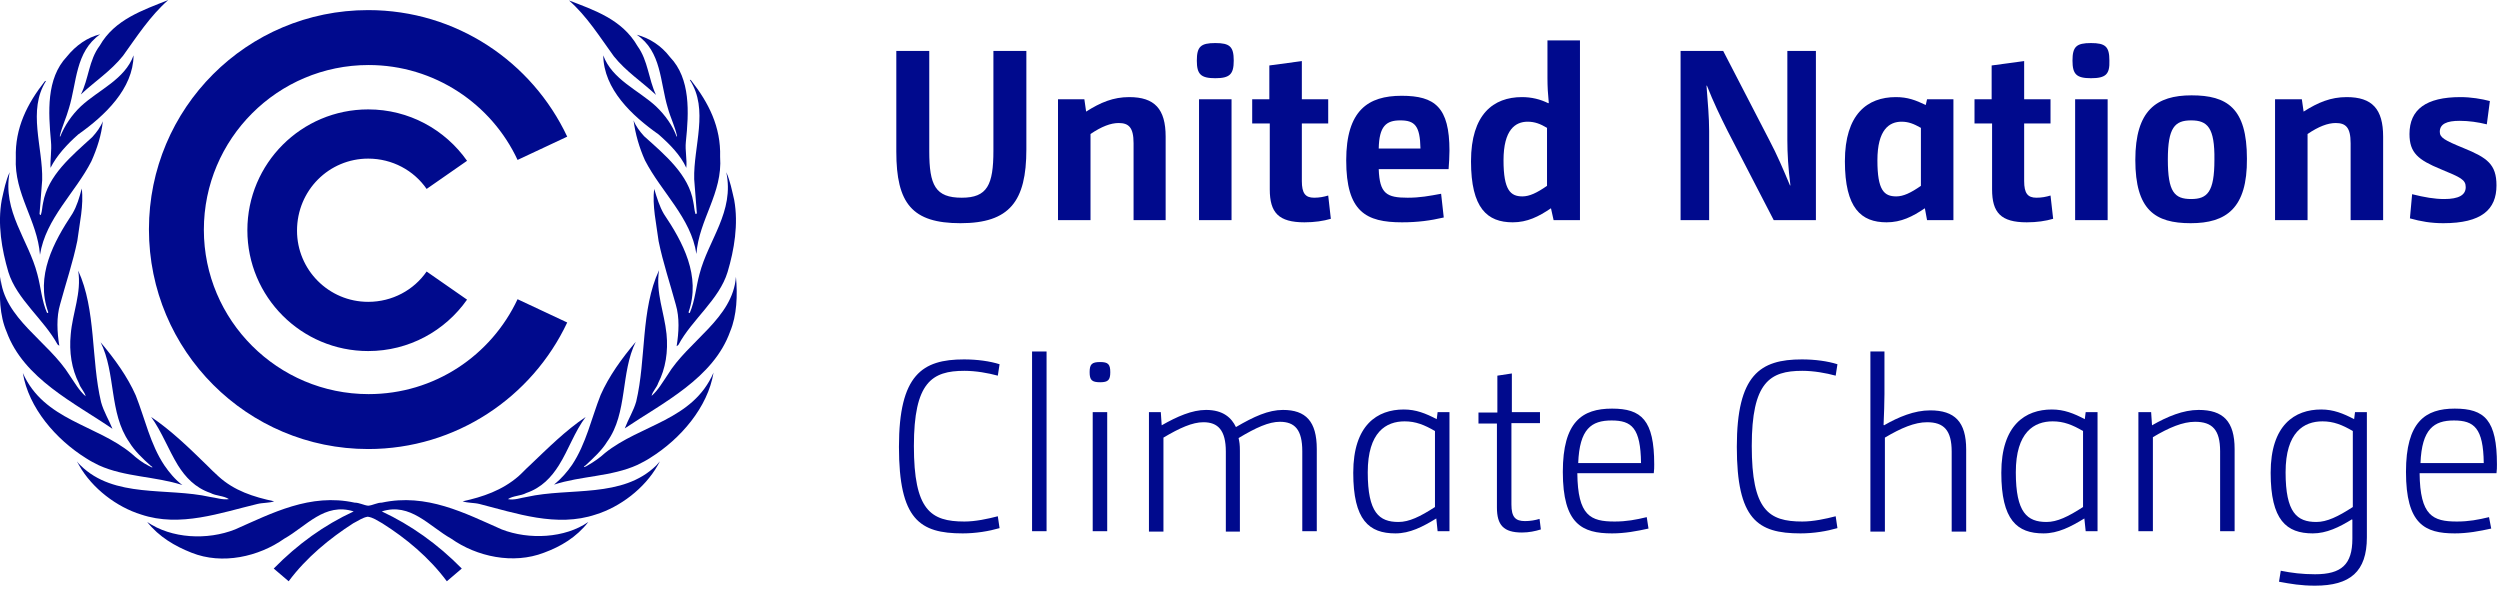 <svg width="569" height="134" viewBox="0 0 569 134" fill="none" xmlns="http://www.w3.org/2000/svg">
<g clip-path="url(#clip0_753_1603)">
<path d="M211.5 11.6V34.4C211.5 42.2 212.9 45 218.9 45C224.7 45 226.1 42.1 226.1 34.3V11.6H233.6V34C233.6 45.8 229.8 50.8 218.6 50.8C207.6 50.8 204 46.3 204 34.5V11.6H211.5Z" fill="#000A8D"/>
<path d="M240.801 22.6H246.801L247.201 25.4C250.501 23.3 253.401 22.1 257.001 22.1C262.801 22.1 265.301 24.8 265.301 31.1V50.1H258.001V32.6C258.001 29 256.901 28 254.601 28C252.801 28 250.701 28.8 248.201 30.5V50.1H240.801V22.6Z" fill="#000A8D"/>
<path d="M272.898 22.6H280.298V50.1H272.898V22.6ZM276.598 17.8C273.298 17.8 272.398 16.9 272.398 13.8C272.398 10.6 273.298 9.8 276.598 9.8C279.898 9.8 280.798 10.6 280.798 13.8C280.798 16.9 279.898 17.8 276.598 17.8Z" fill="#000A8D"/>
<path d="M288.9 22.6V14.9L296.3 13.9V22.6H302.3V28.1H296.3V41.2C296.3 44 297.1 45 299.1 45C300.3 45 301.3 44.8 302.3 44.5L302.9 49.8C301.2 50.3 299.2 50.6 296.9 50.6C291 50.6 289 48.4 289 43.1V28.1H285V22.6H288.9Z" fill="#000A8D"/>
<path d="M323.298 33.8C323.198 28.6 321.998 27.4 318.698 27.4C315.498 27.4 313.898 28.7 313.798 33.8H323.298ZM328.598 49.5C325.598 50.2 322.698 50.6 319.098 50.6C310.898 50.6 306.398 48.2 306.398 36.5C306.398 25.1 311.398 21.8 318.998 21.8C326.598 21.8 329.898 24.4 329.898 34.3C329.898 35.7 329.798 37.1 329.698 38.5H313.798C313.998 44.1 315.598 45 320.398 45C323.198 45 325.298 44.6 327.998 44.1L328.598 49.5Z" fill="#000A8D"/>
<path d="M352.101 29.1C350.601 28.2 349.301 27.7 347.701 27.7C344.901 27.7 342.201 29.5 342.201 36.5C342.201 43.3 343.801 44.7 346.501 44.7C348.101 44.7 349.801 43.9 352.101 42.3V29.1ZM353.001 47.4C350.201 49.3 347.601 50.6 344.301 50.6C338.501 50.6 334.801 47.4 334.801 36.7C334.801 26 339.901 22.1 346.401 22.1C348.601 22.1 350.601 22.6 352.401 23.5L352.501 23.4C352.301 21.4 352.201 19.7 352.201 17.8V9.2H359.601V50.1H353.601L353.001 47.4Z" fill="#000A8D"/>
<path d="M382.7 11.6H392.2L402.7 31.9C404.5 35.3 405.8 38.4 407.4 42.2H407.5C407 38.3 406.8 34.9 406.8 31.9V11.6H413.3V50.1H403.7L393.2 29.8C391.5 26.4 390 23.3 388.5 19.5H388.4C388.7 23.3 389 26.8 389 29.8V50.1H382.5V11.6" fill="#000A8D"/>
<path d="M437.198 29.1C435.598 28.2 434.398 27.7 432.798 27.7C429.998 27.7 427.298 29.5 427.298 36.5C427.298 43.3 428.798 44.7 431.598 44.7C433.198 44.7 434.898 43.9 437.198 42.3V29.1ZM438.098 47.4C435.298 49.3 432.698 50.6 429.398 50.6C423.598 50.6 419.898 47.4 419.898 36.7C419.898 26 424.998 22.1 431.498 22.1C434.198 22.1 435.998 22.8 438.298 23.9L438.598 22.6H444.598V50.1H438.598L438.098 47.4Z" fill="#000A8D"/>
<path d="M453.298 22.6V14.9L460.698 13.9V22.6H466.698V28.1H460.698V41.2C460.698 44 461.498 45 463.498 45C464.698 45 465.698 44.8 466.698 44.5L467.298 49.8C465.598 50.3 463.598 50.6 461.298 50.6C455.398 50.6 453.398 48.4 453.398 43.1V28.1H449.398V22.6H453.298Z" fill="#000A8D"/>
<path d="M472.299 22.6H479.699V50.1H472.299V22.6ZM475.899 17.8C472.599 17.8 471.699 16.9 471.699 13.8C471.699 10.6 472.599 9.8 475.899 9.8C479.199 9.8 480.099 10.6 480.099 13.8C480.199 16.9 479.299 17.8 475.899 17.8Z" fill="#000A8D"/>
<path d="M498.7 27.4C495 27.4 493.4 29 493.4 36.3C493.4 43.7 494.9 45.3 498.7 45.3C502.4 45.3 504 43.7 504 36.4C504.1 29 502.4 27.4 498.7 27.4ZM498.6 50.8C490.5 50.8 486 47.8 486 36.4C486 25.1 490.8 21.7 498.8 21.7C506.9 21.7 511.4 24.6 511.4 36.1C511.5 47.4 506.7 50.8 498.6 50.8Z" fill="#000A8D"/>
<path d="M517.901 22.6H523.901L524.301 25.4C527.601 23.3 530.501 22.1 534.101 22.1C539.901 22.1 542.401 24.8 542.401 31.1V50.1H535.001V32.6C535.001 29 533.901 28 531.601 28C529.801 28 527.701 28.8 525.201 30.5V50.1H517.801V22.6" fill="#000A8D"/>
<path d="M548.998 44.2C551.798 44.9 554.098 45.3 556.298 45.3C559.598 45.3 561.198 44.4 561.198 42.6C561.198 40.9 560.098 40.4 555.498 38.5C550.398 36.4 548.398 34.8 548.398 30.5C548.398 24.9 552.198 22.1 559.998 22.1C562.398 22.1 564.798 22.5 566.698 23L565.998 28.3C563.998 27.8 561.898 27.5 559.798 27.5C556.898 27.5 555.298 28.2 555.298 30C555.298 31.3 556.298 31.9 560.698 33.7C566.098 35.9 568.198 37.4 568.198 42.2C568.198 47.7 564.798 50.8 556.098 50.8C553.298 50.8 550.998 50.4 548.498 49.7L548.998 44.2Z" fill="#000A8D"/>
<path d="M227.502 120.2C225.102 120.9 222.102 121.4 219.102 121.4C209.302 121.4 204.602 118.2 204.602 101.7C204.602 85.3 209.902 81.8 219.402 81.8C222.402 81.8 225.302 82.2 227.502 82.9L227.102 85.5C224.902 84.9 222.102 84.4 219.502 84.4C212.102 84.4 208.002 87 208.002 101.5C208.002 116.1 211.802 118.7 219.502 118.7C222.002 118.7 224.802 118.1 227.102 117.5L227.502 120.2Z" fill="#000A8D"/>
<path d="M234.898 80H238.198V120.9H234.898V80Z" fill="#000A8D"/>
<path d="M248.7 93.8H252V120.9H248.7V93.8ZM250.4 87C248.5 87 248 86.5 248 84.7C248 82.9 248.5 82.4 250.4 82.4C252.2 82.4 252.7 82.9 252.7 84.7C252.7 86.5 252.2 87 250.4 87Z" fill="#000A8D"/>
<path d="M261.5 93.8H264.2L264.4 96.8C267.9 94.8 271.3 93.3 274.5 93.3C278.4 93.3 280.3 95.1 281.3 97.2C285.4 94.8 288.7 93.3 292 93.3C297.2 93.3 299.7 95.9 299.7 102.2V120.9H296.4V102.7C296.4 97.8 294.7 96 291.3 96C288.8 96 285.9 97.3 281.9 99.7C282.1 100.6 282.2 101.2 282.2 102.6V121H279V102.8C279 97.9 277.2 96.1 273.9 96.1C271.4 96.1 268.5 97.4 264.8 99.6V121H261.5V93.8Z" fill="#000A8D"/>
<path d="M326.6 98.1C324.2 96.7 322.2 95.9 319.7 95.9C315.5 95.9 311.3 98.3 311.3 107.5C311.3 116.7 313.9 118.8 318.3 118.8C320.7 118.8 323.2 117.6 326.6 115.4V98.1ZM326.9 118C323.8 119.9 320.9 121.4 317.6 121.4C311.6 121.4 308 118.4 308 107.6C308 96.7 313.5 93.2 319.5 93.2C322.3 93.2 324.5 94.1 327 95.4L327.2 93.8H329.9V120.9H327.2L326.9 118Z" fill="#000A8D"/>
<path d="M340.8 93.8V85.5L344.1 85V93.8H350.5V96.3H344V114.8C344 117.7 344.9 118.6 347.1 118.6C348.3 118.6 349.4 118.4 350.4 118.1L350.7 120.5C349.4 120.9 348 121.2 346.4 121.2C342.2 121.2 340.7 119.5 340.7 115.5V96.4H336.5V93.9H340.8" fill="#000A8D"/>
<path d="M373.499 105.4C373.399 97.4 371.399 95.7 366.799 95.7C362.199 95.7 359.499 97.6 359.199 105.4H373.499ZM375.199 120.3C372.499 120.9 369.799 121.4 366.899 121.4C360.099 121.4 355.699 119.3 355.699 107.4C355.699 96 360.099 93 366.899 93C373.599 93 376.499 95.6 376.499 105.7C376.499 106.4 376.499 106.9 376.399 107.7H358.999C359.099 117.4 361.999 118.7 367.499 118.7C370.199 118.7 372.299 118.3 374.799 117.7L375.199 120.3Z" fill="#000A8D"/>
<path d="M418.201 120.2C415.801 120.9 412.801 121.4 409.801 121.4C400.001 121.4 395.301 118.2 395.301 101.7C395.301 85.3 400.601 81.8 410.101 81.8C413.101 81.8 416.001 82.2 418.201 82.9L417.801 85.5C415.601 84.9 412.801 84.4 410.201 84.4C402.801 84.4 398.701 87 398.701 101.5C398.701 116.1 402.501 118.7 410.201 118.7C412.701 118.7 415.501 118.1 417.801 117.5L418.201 120.2Z" fill="#000A8D"/>
<path d="M425.602 80H428.902V89.7C428.902 91.8 428.802 94.1 428.702 96.7L428.802 96.8C432.102 94.9 435.702 93.4 439.302 93.4C444.902 93.4 447.502 96 447.502 102.3V121H444.202V102.8C444.202 97.9 442.402 96.1 438.602 96.1C435.802 96.1 432.702 97.4 429.002 99.6V121H425.702V80" fill="#000A8D"/>
<path d="M474.1 98.1C471.7 96.7 469.7 95.9 467.2 95.9C463 95.9 458.8 98.3 458.8 107.5C458.8 116.7 461.4 118.8 465.8 118.8C468.2 118.8 470.7 117.6 474.1 115.4V98.1ZM474.4 118C471.3 119.9 468.4 121.4 465.1 121.4C459.1 121.4 455.5 118.4 455.5 107.6C455.5 96.7 461 93.2 467 93.2C469.8 93.2 472 94.1 474.5 95.4L474.7 93.8H477.4V120.9H474.7L474.4 118Z" fill="#000A8D"/>
<path d="M486.899 93.8H489.599L489.799 96.8C493.299 94.8 496.899 93.3 500.399 93.3C505.999 93.3 508.599 95.9 508.599 102.2V120.9H505.299V102.7C505.299 97.8 503.499 96 499.599 96C496.799 96 493.699 97.3 489.999 99.5V120.9H486.699V93.8" fill="#000A8D"/>
<path d="M535.501 98.1C533.101 96.7 531.101 95.9 528.601 95.9C524.401 95.9 520.201 98.3 520.201 107.5C520.201 116.7 522.801 118.8 527.201 118.8C529.601 118.8 532.101 117.6 535.501 115.4V98.1ZM538.701 122.3C538.701 130.1 534.901 133.3 526.901 133.3C523.701 133.3 521.401 132.9 518.701 132.4L519.101 129.9C521.601 130.4 524.001 130.7 526.901 130.7C532.901 130.7 535.401 128.5 535.401 122.6V118.3L535.301 118.2C532.401 120 529.501 121.4 526.401 121.4C520.401 121.4 516.801 118.4 516.801 107.6C516.801 96.7 522.301 93.2 528.301 93.2C531.101 93.2 533.301 94.1 535.801 95.4L536.001 93.8H538.701V122.3Z" fill="#000A8D"/>
<path d="M565.302 105.4C565.202 97.4 563.102 95.7 558.502 95.7C554.002 95.7 551.202 97.6 550.902 105.4H565.302ZM567.002 120.3C564.302 120.9 561.602 121.4 558.702 121.4C551.902 121.4 547.602 119.3 547.602 107.4C547.602 96 552.002 93 558.702 93C565.502 93 568.302 95.6 568.302 105.7C568.302 106.4 568.302 106.9 568.202 107.7H550.702C550.802 117.4 553.702 118.7 559.202 118.7C561.902 118.7 564.002 118.3 566.502 117.7L567.002 120.3Z" fill="#000A8D"/>
<path d="M114.2 120.5C105.8 116.8 97.1 112.2 86.9 114.4C85.8 114.4 84.9 115 83.8 115.1C82.8 115 81.8 114.4 80.7 114.4C70.6 112.2 61.9 116.8 53.5 120.5C47.2 123 39 122.6 33.5 118.8C36.2 122.2 39.8 124.3 43.6 125.8C50.6 128.6 58.9 126.7 64.7 122.6C69.7 119.8 73.9 114.3 80.5 116.4C73.8 119.5 67.8 123.8 62.3 129.4L65.7 132.3C69.7 126.9 75.1 122.5 80.4 119.1C81.6 118.5 82.5 117.8 83.7 117.6C85 117.8 85.9 118.5 87 119.1C92.4 122.5 97.7 126.9 101.7 132.3L105.1 129.4C99.6 123.8 93.5 119.5 86.9 116.4C93.4 114.3 97.7 119.8 102.7 122.6C108.5 126.7 116.8 128.5 123.8 125.8C127.6 124.4 131.2 122.3 133.9 118.8C128.6 122.5 120.4 122.9 114.2 120.5Z" fill="#000A8D"/>
<path d="M20.8 36.7C22.1 33.8 23.1 30.7 23.4 27.6C22.9 28.9 22 30.1 21 31.2C16.3 35.5 10.9 39.9 9.8 46.2C9.6 47.1 9.6 48 9.3 48.9C9.1 49 9.1 48.8 9 48.7L9.6 41C9.8 33.5 6.2 25.1 10.5 18.4C10.4 18.4 10.3 18.5 10.2 18.5C6.2 23.6 3.4 29.1 3.6 35.9C3.2 44.2 8.5 50.1 9.1 58C10.4 49.7 17.2 43.8 20.8 36.7Z" fill="#000A8D"/>
<path d="M25.599 97.6C24.799 95.6 23.599 93.7 22.999 91.5C20.699 81.8 21.899 70.5 17.799 61.6C18.599 66.7 16.499 71.2 16.099 76.1C15.699 80.1 16.299 84 17.999 87.3C18.299 88.3 19.299 89.2 19.499 90.2C17.999 88.9 16.999 87.1 15.899 85.5C10.999 77.6 0.799 72.5 0.099 63C-0.201 67.2 -0.101 71.8 1.499 75.5C5.399 86.2 16.999 91.7 25.599 97.6Z" fill="#000A8D"/>
<path d="M11.501 38.2C12.901 35.4 15.301 32.8 17.801 30.6C23.901 26.3 30.301 20.2 30.401 12.6C28.401 18.1 22.501 20.4 18.401 24.2C16.301 26.2 14.701 28.6 13.701 31.1L13.601 31C14.101 28.8 15.101 26.8 15.701 24.6C17.501 18.8 17.101 11.8 22.801 7.8C19.901 8.5 17.301 10.3 15.201 12.9C10.501 17.9 11.001 25.5 11.601 32.2C11.801 34.3 11.401 36.2 11.501 38.2Z" fill="#000A8D"/>
<path d="M13.099 78.4L13.499 78.7C12.999 75.6 12.799 72.2 13.699 69.2C14.999 64.4 16.599 59.7 17.599 54.8C18.099 50.9 19.099 46.6 18.599 42.9C18.099 44.9 17.499 46.9 16.499 48.6C12.199 55.1 7.999 62.8 10.999 71.1C10.899 71.2 10.799 71.3 10.699 71.2C9.499 68.5 9.299 65.3 8.499 62.4C6.499 54.6 0.499 48.1 2.199 39.2C1.299 41.1 0.899 43.3 0.399 45.5C-0.601 51 0.399 56.8 1.899 61.9C3.799 68.1 9.999 72.7 13.099 78.4Z" fill="#000A8D"/>
<path d="M18.398 21.5C21.598 18.5 25.198 16.2 27.998 12.7C31.098 8.4 34.098 3.7 38.298 0C32.598 2.3 26.098 4.4 22.698 10.4C20.198 13.7 20.198 18 18.398 21.5Z" fill="#000A8D"/>
<path d="M157.999 40.8L158.599 48.5C158.499 48.6 158.499 48.8 158.299 48.7C157.999 47.8 157.999 46.9 157.799 46C156.799 39.8 151.399 35.3 146.599 31C145.599 29.9 144.699 28.7 144.199 27.4C144.599 30.5 145.499 33.6 146.799 36.5C150.499 43.7 157.299 49.6 158.499 57.8C159.099 49.9 164.499 44 163.899 35.7C164.099 28.9 161.299 23.4 157.299 18.3C157.199 18.2 157.099 18.1 156.999 18.2C161.399 24.9 157.799 33.3 157.999 40.8Z" fill="#000A8D"/>
<path d="M159.202 62.4C158.402 65.3 158.202 68.4 157.002 71.2C156.902 71.3 156.802 71.2 156.702 71.1C159.602 62.8 155.402 55.1 151.102 48.7C150.102 47 149.502 45 148.902 43C148.402 46.7 149.402 51 149.902 54.9C150.902 59.8 152.502 64.5 153.802 69.3C154.702 72.3 154.502 75.7 154.002 78.8L154.402 78.5C157.502 72.7 163.702 68.2 165.602 61.9C167.102 56.9 168.102 51 167.102 45.5C166.602 43.4 166.202 41.2 165.302 39.2C167.202 48.2 161.202 54.6 159.202 62.4Z" fill="#000A8D"/>
<path d="M152.001 24.6C152.601 26.8 153.601 28.7 154.101 31L154.001 31.1C153.101 28.6 151.401 26.2 149.301 24.2C145.301 20.5 139.301 18.1 137.301 12.6C137.401 20.3 143.801 26.3 149.901 30.6C152.401 32.8 154.901 35.3 156.201 38.2C156.401 36.3 155.901 34.3 156.101 32.3C156.801 25.6 157.201 17.9 152.501 13C150.501 10.4 147.901 8.7 144.901 7.9C150.601 11.7 150.201 18.7 152.001 24.6Z" fill="#000A8D"/>
<path d="M139.7 12.8C142.5 16.3 146.1 18.6 149.3 21.6C147.6 18 147.5 13.8 145.1 10.5C141.6 4.4 135.2 2.3 129.5 0.1C133.6 3.7 136.5 8.4 139.7 12.8Z" fill="#000A8D"/>
<path d="M137.702 103.1C136.502 104.2 135.202 105.1 133.802 105.9C133.502 106.1 133.302 106.2 133.002 106.3L132.902 106.2C133.002 106.1 133.102 106 133.302 105.9C135.002 104.3 137.002 102.5 138.202 100.5C142.902 94 141.202 84.8 144.702 77.8C141.502 81.6 138.602 85.6 136.702 89.9C134.602 95.2 133.402 101 130.202 105.8C129.102 107.4 127.802 108.9 126.102 110.3C132.202 108.3 139.202 108.5 145.102 105.8C146.102 105.3 147.102 104.8 148.002 104.2C154.902 99.9 161.102 92.7 162.402 84.8C157.702 95.7 145.802 96.6 137.702 103.1Z" fill="#000A8D"/>
<path d="M167.499 63C166.799 72.5 156.599 77.6 151.899 85.4C150.799 87 149.799 88.8 148.299 90.1C148.499 89.1 149.499 88.2 149.799 87.2C151.499 83.9 152.099 80 151.699 76C151.199 71.1 149.199 66.6 149.999 61.5C145.799 70.5 147.099 81.7 144.799 91.4C144.199 93.5 142.999 95.4 142.199 97.5C150.799 91.7 162.399 86.1 166.199 75.4C167.699 71.8 167.899 67.2 167.499 63Z" fill="#000A8D"/>
<path d="M119.901 113.1C118.501 113.3 117.101 113.9 115.601 113.6C116.801 112.8 118.501 112.9 119.801 112.2C123.301 111 125.501 108.6 127.201 105.9C129.401 102.4 130.801 98.2 133.301 94.9C128.701 98 124.801 101.9 120.601 105.9C119.701 106.7 118.901 107.6 118.001 108.4C114.301 111.6 109.901 113.1 105.301 114.1C106.401 114.5 107.901 114.4 109.101 114.7C117.401 116.8 126.701 120.1 135.601 117.1C141.101 115.4 146.701 111.2 149.701 105.9C149.901 105.6 150.001 105.3 150.201 105C149.901 105.3 149.701 105.6 149.401 105.9C141.701 113.5 129.701 110.9 119.901 113.1Z" fill="#000A8D"/>
<path d="M58.6 114.7C59.8 114.4 61.3 114.5 62.4 114.1C57.7 113.1 53.3 111.7 49.7 108.4C48.8 107.6 47.9 106.7 47.1 105.9C43 101.9 39 98 34.4 94.9C36.8 98.2 38.3 102.3 40.5 105.9C42.2 108.6 44.4 111 47.9 112.2C49.2 112.9 50.9 112.8 52.1 113.6C50.6 113.8 49.3 113.3 47.8 113.1C38 110.9 26 113.5 18.3 105.9C18 105.6 17.7 105.3 17.5 105C17.7 105.3 17.8 105.6 18 105.9C21 111.2 26.6 115.4 32.1 117.1C41 120.1 50.2 116.7 58.6 114.7Z" fill="#000A8D"/>
<path d="M22.499 105.9C28.399 108.6 35.399 108.4 41.499 110.4C39.799 109.1 38.499 107.5 37.399 105.9C34.199 101.1 32.999 95.3 30.899 90C28.999 85.7 26.099 81.7 22.899 77.9C26.399 84.9 24.799 94 29.399 100.6C30.599 102.6 32.499 104.4 34.299 106C34.399 106.1 34.599 106.2 34.699 106.3L34.599 106.4C34.299 106.3 34.099 106.1 33.799 106C32.399 105.3 31.099 104.3 29.899 103.2C21.899 96.6 9.999 95.7 5.199 84.9C6.499 92.8 12.699 100 19.599 104.3C20.499 104.9 21.499 105.4 22.499 105.9Z" fill="#000A8D"/>
<path d="M83.798 102.2C103.798 102.2 121.098 90.4 129.098 73.4L117.798 68.1C111.798 80.9 98.898 89.7 83.898 89.7C63.198 89.7 46.398 72.9 46.398 52.3C46.398 31.6 63.198 14.8 83.898 14.8C98.898 14.8 111.898 23.7 117.798 36.4L129.098 31.1C121.098 14.1 103.898 2.3 83.798 2.3C56.198 2.3 33.898 24.6 33.898 52.2C33.898 79.9 56.298 102.2 83.798 102.2Z" fill="#000A8D"/>
<path d="M83.801 36.1C89.301 36.1 94.201 38.8 97.101 43L106.301 36.6C101.301 29.5 93.101 24.9 83.801 24.9C68.601 24.9 56.301 37.2 56.301 52.4C56.301 67.6 68.601 79.9 83.801 79.9C93.101 79.9 101.301 75.3 106.301 68.2L97.101 61.8C94.201 66 89.301 68.7 83.801 68.7C74.801 68.7 67.601 61.4 67.601 52.5C67.601 43.3 74.901 36.1 83.801 36.1Z" fill="#000A8D"/>
</g>
<defs>
<clipPath id="clip0_753_1603">
<rect width="568.4" height="133.3" fill="white"/>
</clipPath>
</defs>
</svg>
